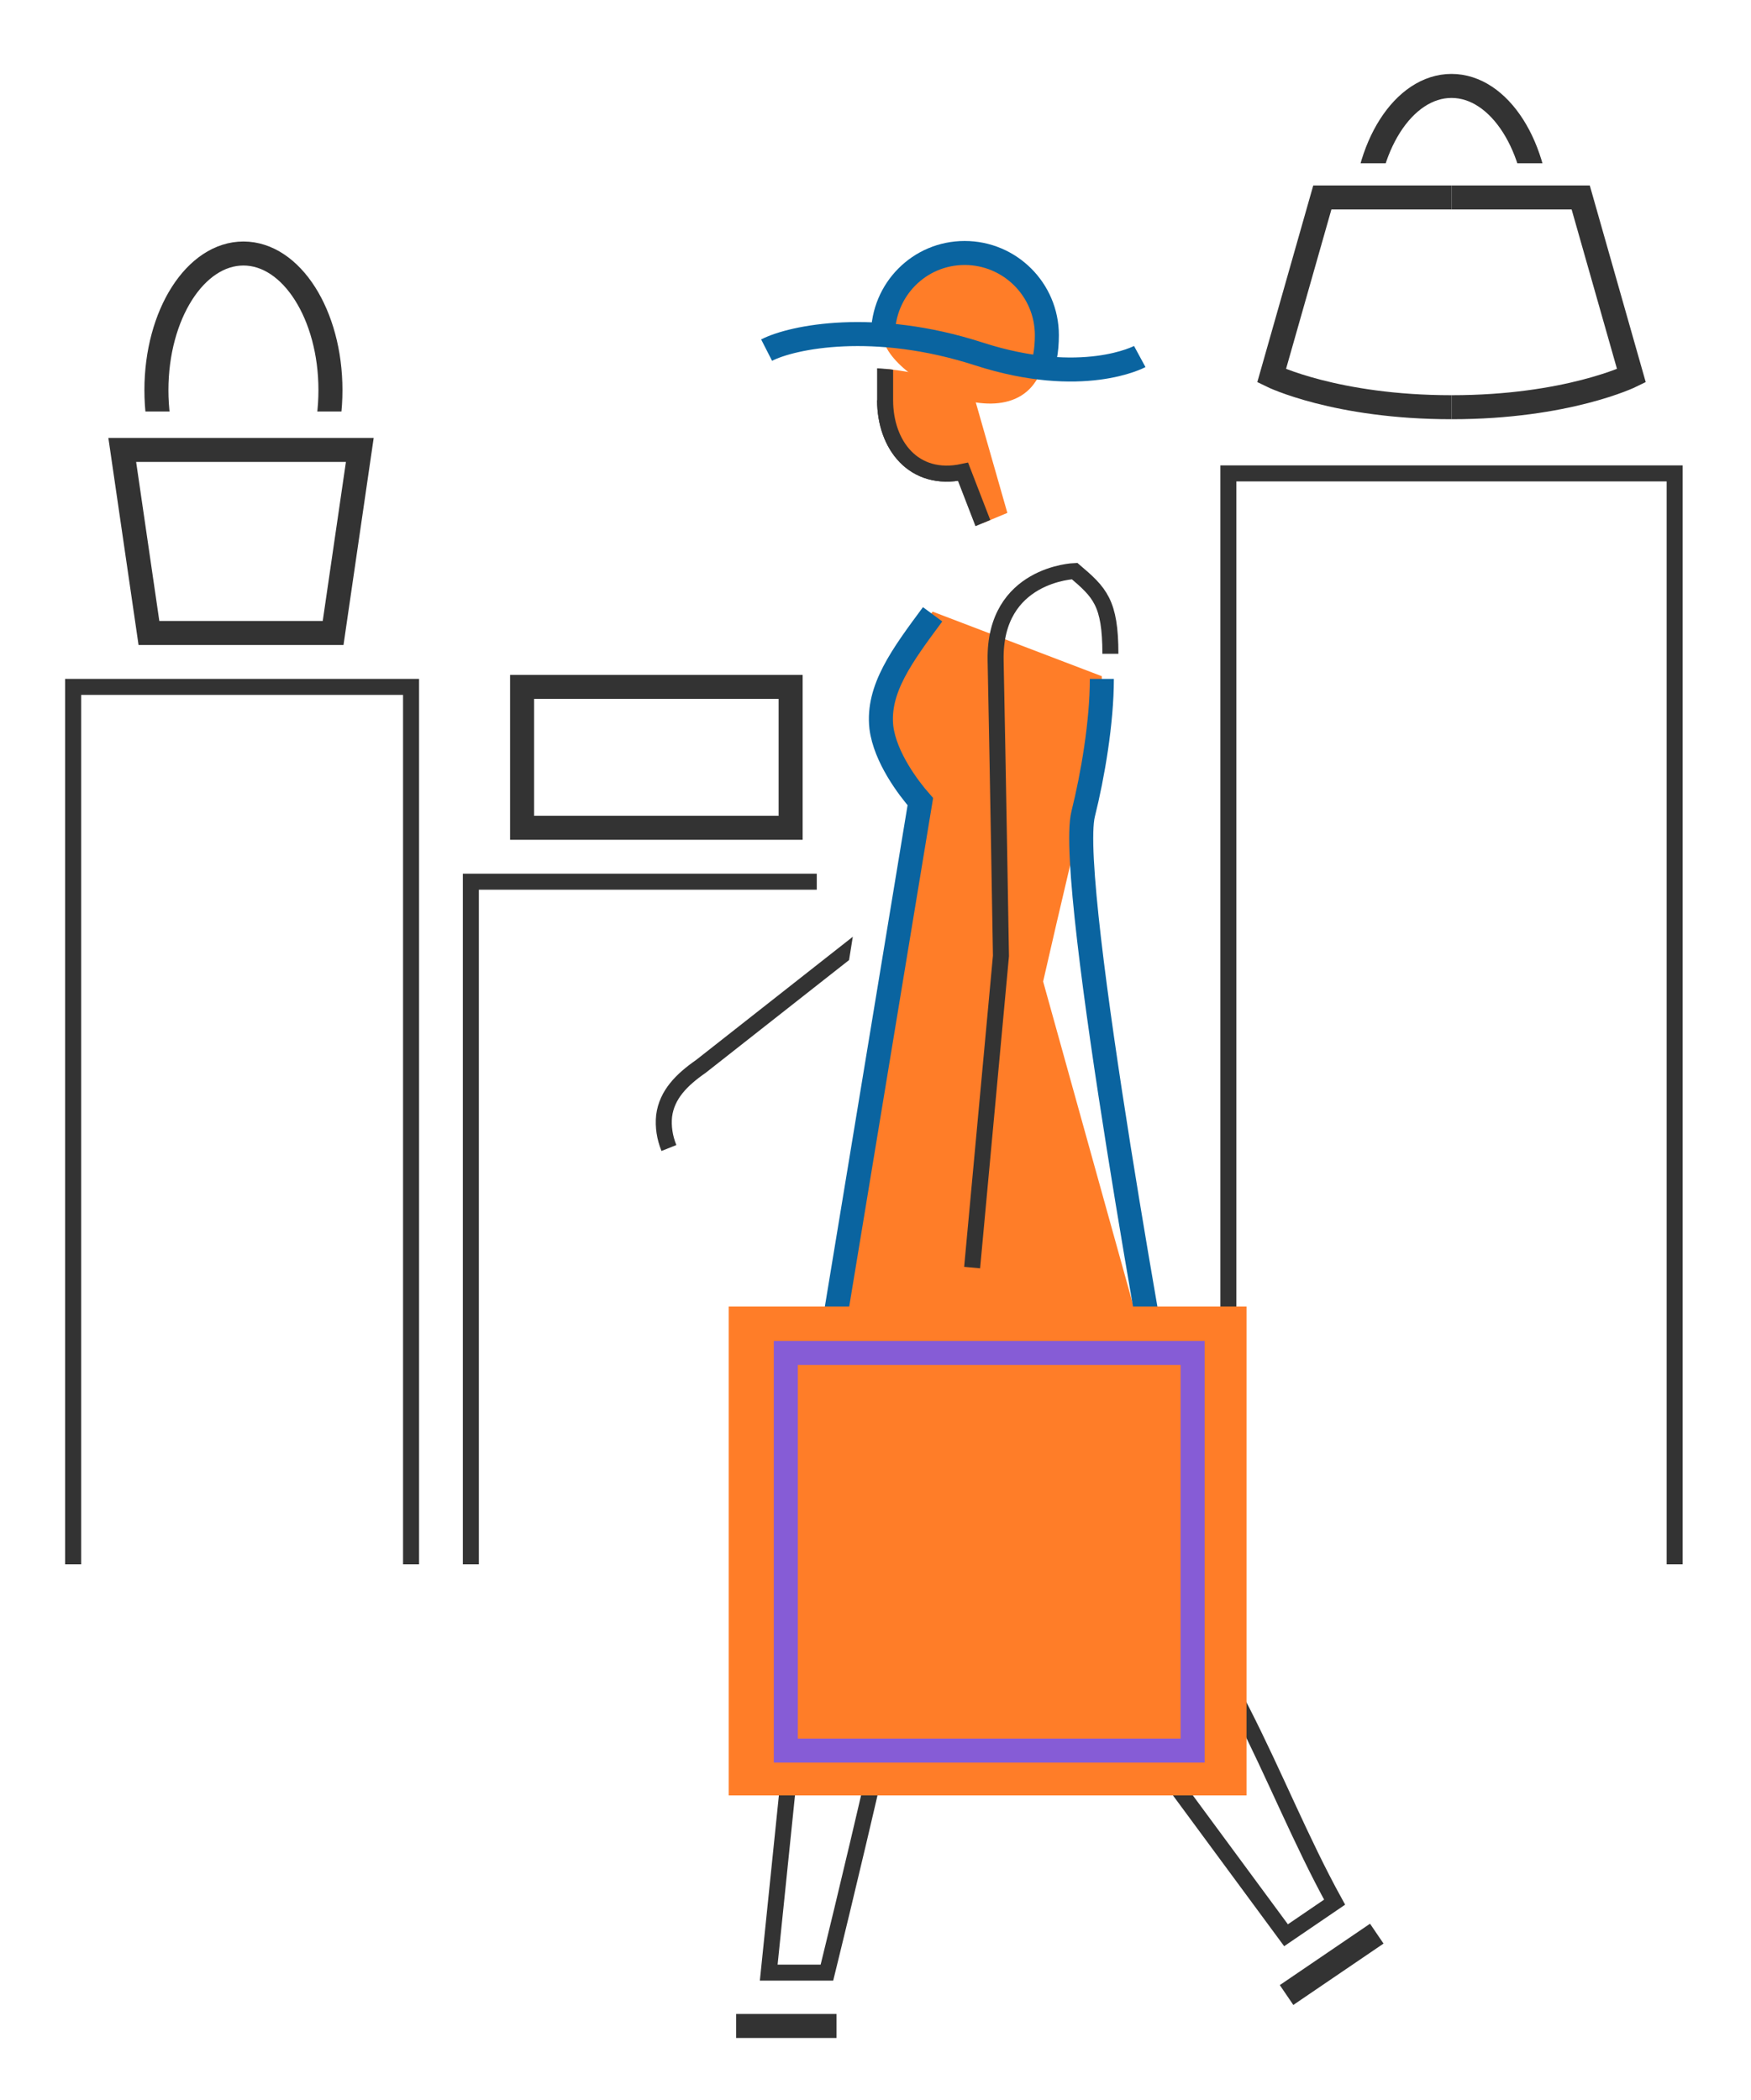 <?xml version="1.0" encoding="utf-8"?>
<!-- Generator: Adobe Illustrator 20.0.0, SVG Export Plug-In . SVG Version: 6.00 Build 0)  -->
<svg version="1.1" id="Layer_1" xmlns="http://www.w3.org/2000/svg" xmlns:xlink="http://www.w3.org/1999/xlink" x="0px" y="0px"
	 viewBox="0 0 328 393.5" style="enable-background:new 0 0 328 393.5;" xml:space="preserve">
<style type="text/css">
  .st0{fill:none;stroke:#333;stroke-width:3;stroke-miterlimit:10;}
  .st1{fill:none;stroke:#333;stroke-width:4.5;stroke-miterlimit:10;}
  .st2{clip-path:url(#SVGID_2_);fill:none;stroke:#333;stroke-width:4.5;stroke-miterlimit:10;}
  .st3{clip-path:url(#SVGID_4_);fill:none;stroke:#333;stroke-width:4.5;stroke-miterlimit:10;}
  .st4{fill:#333;}
  .st5{fill:none;stroke:#333;stroke-width:3;stroke-miterlimit:10;}
  .st6{fill:#FF7D28;}
  .st7{fill:none;}
  .st8{fill:none;stroke:#0a64a0;stroke-width:4.5;stroke-miterlimit:10;}
  .st9{fill:none;stroke:#333;stroke-width:4.5;stroke-miterlimit:10;}
  .st10{clip-path:url(#SVGID_6_);}
  .st11{clip-path:url(#SVGID_8_);fill:none;stroke:#333;stroke-width:3;stroke-miterlimit:10;}
  .st12{fill:none;stroke:#865cd6;stroke-width:4.5;stroke-miterlimit:10;}
  .st13{clip-path:url(#SVGID_10_);}
  .st14{clip-path:url(#SVGID_12_);fill:#FF7D28;}
  .st15{clip-path:url(#SVGID_12_);fill:none;stroke:#333;stroke-width:3;stroke-miterlimit:10;}
  .st16{clip-path:url(#SVGID_14_);}
  .st17{clip-path:url(#SVGID_16_);fill:#FF7D28;}
  .st18{clip-path:url(#SVGID_16_);fill:none;stroke:#0a64a0;stroke-width:4.5;stroke-miterlimit:10;}
</style>
<g>
	<polyline class="st0" points="13.7,293.1 13.7,128.7 77,128.7 77,293.1 	"/>
	<polyline class="st0" points="230.1,293.1 230.1,88.7 313.7,88.7 313.7,293.1 	"/>
	<polyline class="st0" points="88.2,293.1 88.2,165.2 153,165.2 	"/>
	<path class="st1" d="M271.9,37l-24.2,0l-9.5,33.4c0,0,12,5.9,33.7,5.9"/>
	<path class="st1" d="M271.9,37l24.2,0l9.5,33.4c0,0-12,5.9-33.7,5.9"/>
	<g>
		<defs>
			<rect id="SVGID_1_" x="248.8" y="8.1" width="45.5" height="22.5"/>
		</defs>
		<clipPath id="SVGID_2_">
			<use xlink:href="#SVGID_1_"  style="overflow:visible;"/>
		</clipPath>
		<ellipse class="st2" cx="271.9" cy="41.7" rx="16.3" ry="25.6"/>
	</g>
	<g>
		<defs>
			<rect id="SVGID_3_" x="22.6" y="37" width="45.5" height="40.1"/>
		</defs>
		<clipPath id="SVGID_4_">
			<use xlink:href="#SVGID_3_"  style="overflow:visible;"/>
		</clipPath>
		<ellipse class="st3" cx="45.6" cy="73.1" rx="16.3" ry="25.6"/>
	</g>
	<polygon class="st1" points="62.4,118.6 27.9,118.6 22.9,84.3 67.4,84.3 	"/>
	<rect x="97.8" y="128.7" class="st1" width="50.3" height="26.4"/>
	<g>
		<path class="st4" d="M165.8,75c0,8.3,5.3,15.4,14.6,13.4"/>
		<path class="st5" d="M165.8,75c0,8.3,5.3,15.4,14.6,13.4"/>
		<path class="st6" d="M192.2,267.2l-39.2,0l19.4-117.5c-2.2-2.5-6.6-8.3-7.3-13.9c-0.8-7.2,3.9-13.5,9.6-21.2l31.7,12.1
			c0,8.1-1.7,18.1-3.5,25.3c-3.2,13-7.5,31.9-7.5,31.9l23.2,83.4l-19.6,0"/>
		<path class="st7" d="M192.2,267.8l-39.2,0l19.4-117.5c-2.2-2.5-6.6-8.3-7.3-13.9c-0.8-7.2,3.9-13.5,9.6-21.2l31.7,12.1
			c0,8.1-1.7,18.1-3.5,25.3c-3.2,13-7.5,31.9-7.5,31.9l23.2,83.4l-19.6,0"/>
		<path class="st5" d="M183.9,274.9l3.7,15.4l53.3,72.3l9.1-6.2c-12.5-22.7-19.9-49.8-41.5-68.7l-2.8-13"/>
		<path class="st5" d="M175,276.3c-2,20.1-20.1,93.3-20.1,93.3l-10.9,0l9.8-95.4"/>
		<path class="st8" d="M206.4,127.2c0,8.1-1.7,18.1-3.5,25.3c-3.2,13,15.7,115.2,15.7,115.2l-39.2,0"/>
		<line class="st9" x1="137.9" y1="379.6" x2="156.7" y2="379.6"/>
		<line class="st9" x1="241" y1="373.8" x2="257.9" y2="362.3"/>
		<rect x="143.8" y="273.6" class="st4" width="80.2" height="3.2"/>
		<path class="st8" d="M174.7,115.1c-5.7,7.7-10.4,14-9.6,21.2c0.7,5.6,5.1,11.4,7.3,13.9L153,267.8l39.2,0"/>
		<path class="st5" d="M182.1,237.5l5.4-58.4c0,0-0.6-36.1-1-55.4c-0.3-16.2,14.8-16.7,14.8-16.7c4.7,4,6.7,5.9,6.7,15.5"/>
		<g>
			<defs>
				<polygon id="SVGID_5_" points="130.5,186.9 115.5,206.4 121.5,219.4 155.2,203.9 161.4,165.2 				"/>
			</defs>
			<clipPath id="SVGID_6_">
				<use xlink:href="#SVGID_5_"  style="overflow:visible;"/>
			</clipPath>
			<g class="st10">
				<defs>
					<rect id="SVGID_7_" x="-821.4" y="-367.6" width="1268" height="845.3"/>
				</defs>
				<clipPath id="SVGID_8_">
					<use xlink:href="#SVGID_7_"  style="overflow:visible;"/>
				</clipPath>
				<path class="st11" d="M125.3,215.1c-0.8-2-1.1-4-0.9-6c0.5-4,3.3-6.8,6.9-9.3l35.6-28"/>
			</g>
		</g>
		<g>
			<g>
				<rect x="136.5" y="244.8" class="st6" width="97" height="91.6"/>
				<rect x="147.2" y="253.5" class="st6" width="76.2" height="74.5"/>
				<rect x="147.2" y="253.5" class="st12" width="76.2" height="74.5"/>
				<path class="st6" d="M196.1,62.8c0-8.5-6.9-15.4-15.4-15.4c-8.5,0-15.3,6.9-15.3,15.4C165.4,71.3,196.1,86.8,196.1,62.8"/>
			</g>
		</g>
		<g>
			<defs>
				<path id="SVGID_9_" d="M161.4,69.2l2.8,37.1l24.5-10.2l-6.8-23.8c-8.9-2.3-15-3.3-18.2-3.3C162.6,68.9,161.9,69,161.4,69.2"/>
			</defs>
			<clipPath id="SVGID_10_">
				<use xlink:href="#SVGID_9_"  style="overflow:visible;"/>
			</clipPath>
			<g class="st13">
				<defs>
					<rect id="SVGID_11_" x="-821.4" y="-367.6" width="1268" height="845.3"/>
				</defs>
				<clipPath id="SVGID_12_">
					<use xlink:href="#SVGID_11_"  style="overflow:visible;"/>
				</clipPath>
				<path class="st14" d="M165.8,57.8l0,17.2c0,8.3,5.3,15.4,14.6,13.4l6.3,16.3L219.4,82l-2.9-28.9L165.8,57.8z"/>
				<path class="st15" d="M165.8,57.8l0,17.2c0,8.3,5.3,15.4,14.6,13.4l6.3,16.3L219.4,82l-2.9-28.9L165.8,57.8z"/>
			</g>
		</g>
		<g>
			<defs>
				<polygon id="SVGID_13_" points="157.5,37 157.5,63.5 176.7,64.4 200,69.2 203.8,60.2 203.8,37 				"/>
			</defs>
			<clipPath id="SVGID_14_">
				<use xlink:href="#SVGID_13_"  style="overflow:visible;"/>
			</clipPath>
			<g class="st16">
				<defs>
					<rect id="SVGID_15_" x="-821.4" y="-367.6" width="1268" height="845.3"/>
				</defs>
				<clipPath id="SVGID_16_">
					<use xlink:href="#SVGID_15_"  style="overflow:visible;"/>
				</clipPath>
				<path class="st17" d="M196.1,62.8c0-8.5-6.9-15.4-15.4-15.4c-8.5,0-15.3,6.9-15.3,15.4C165.4,71.3,196.1,86.8,196.1,62.8"/>
				<path class="st18" d="M196.1,62.8c0-8.5-6.9-15.4-15.4-15.4c-8.5,0-15.3,6.9-15.3,15.4C165.4,71.3,196.1,86.8,196.1,62.8z"/>
			</g>
		</g>
		<g>
			<path class="st8" d="M213.5,66.8c0,0-10.7,5.8-30.2-0.5c-19.5-6.3-34.8-3.2-39.7-0.7"/>
		</g>
	</g>
</g>
</svg>
